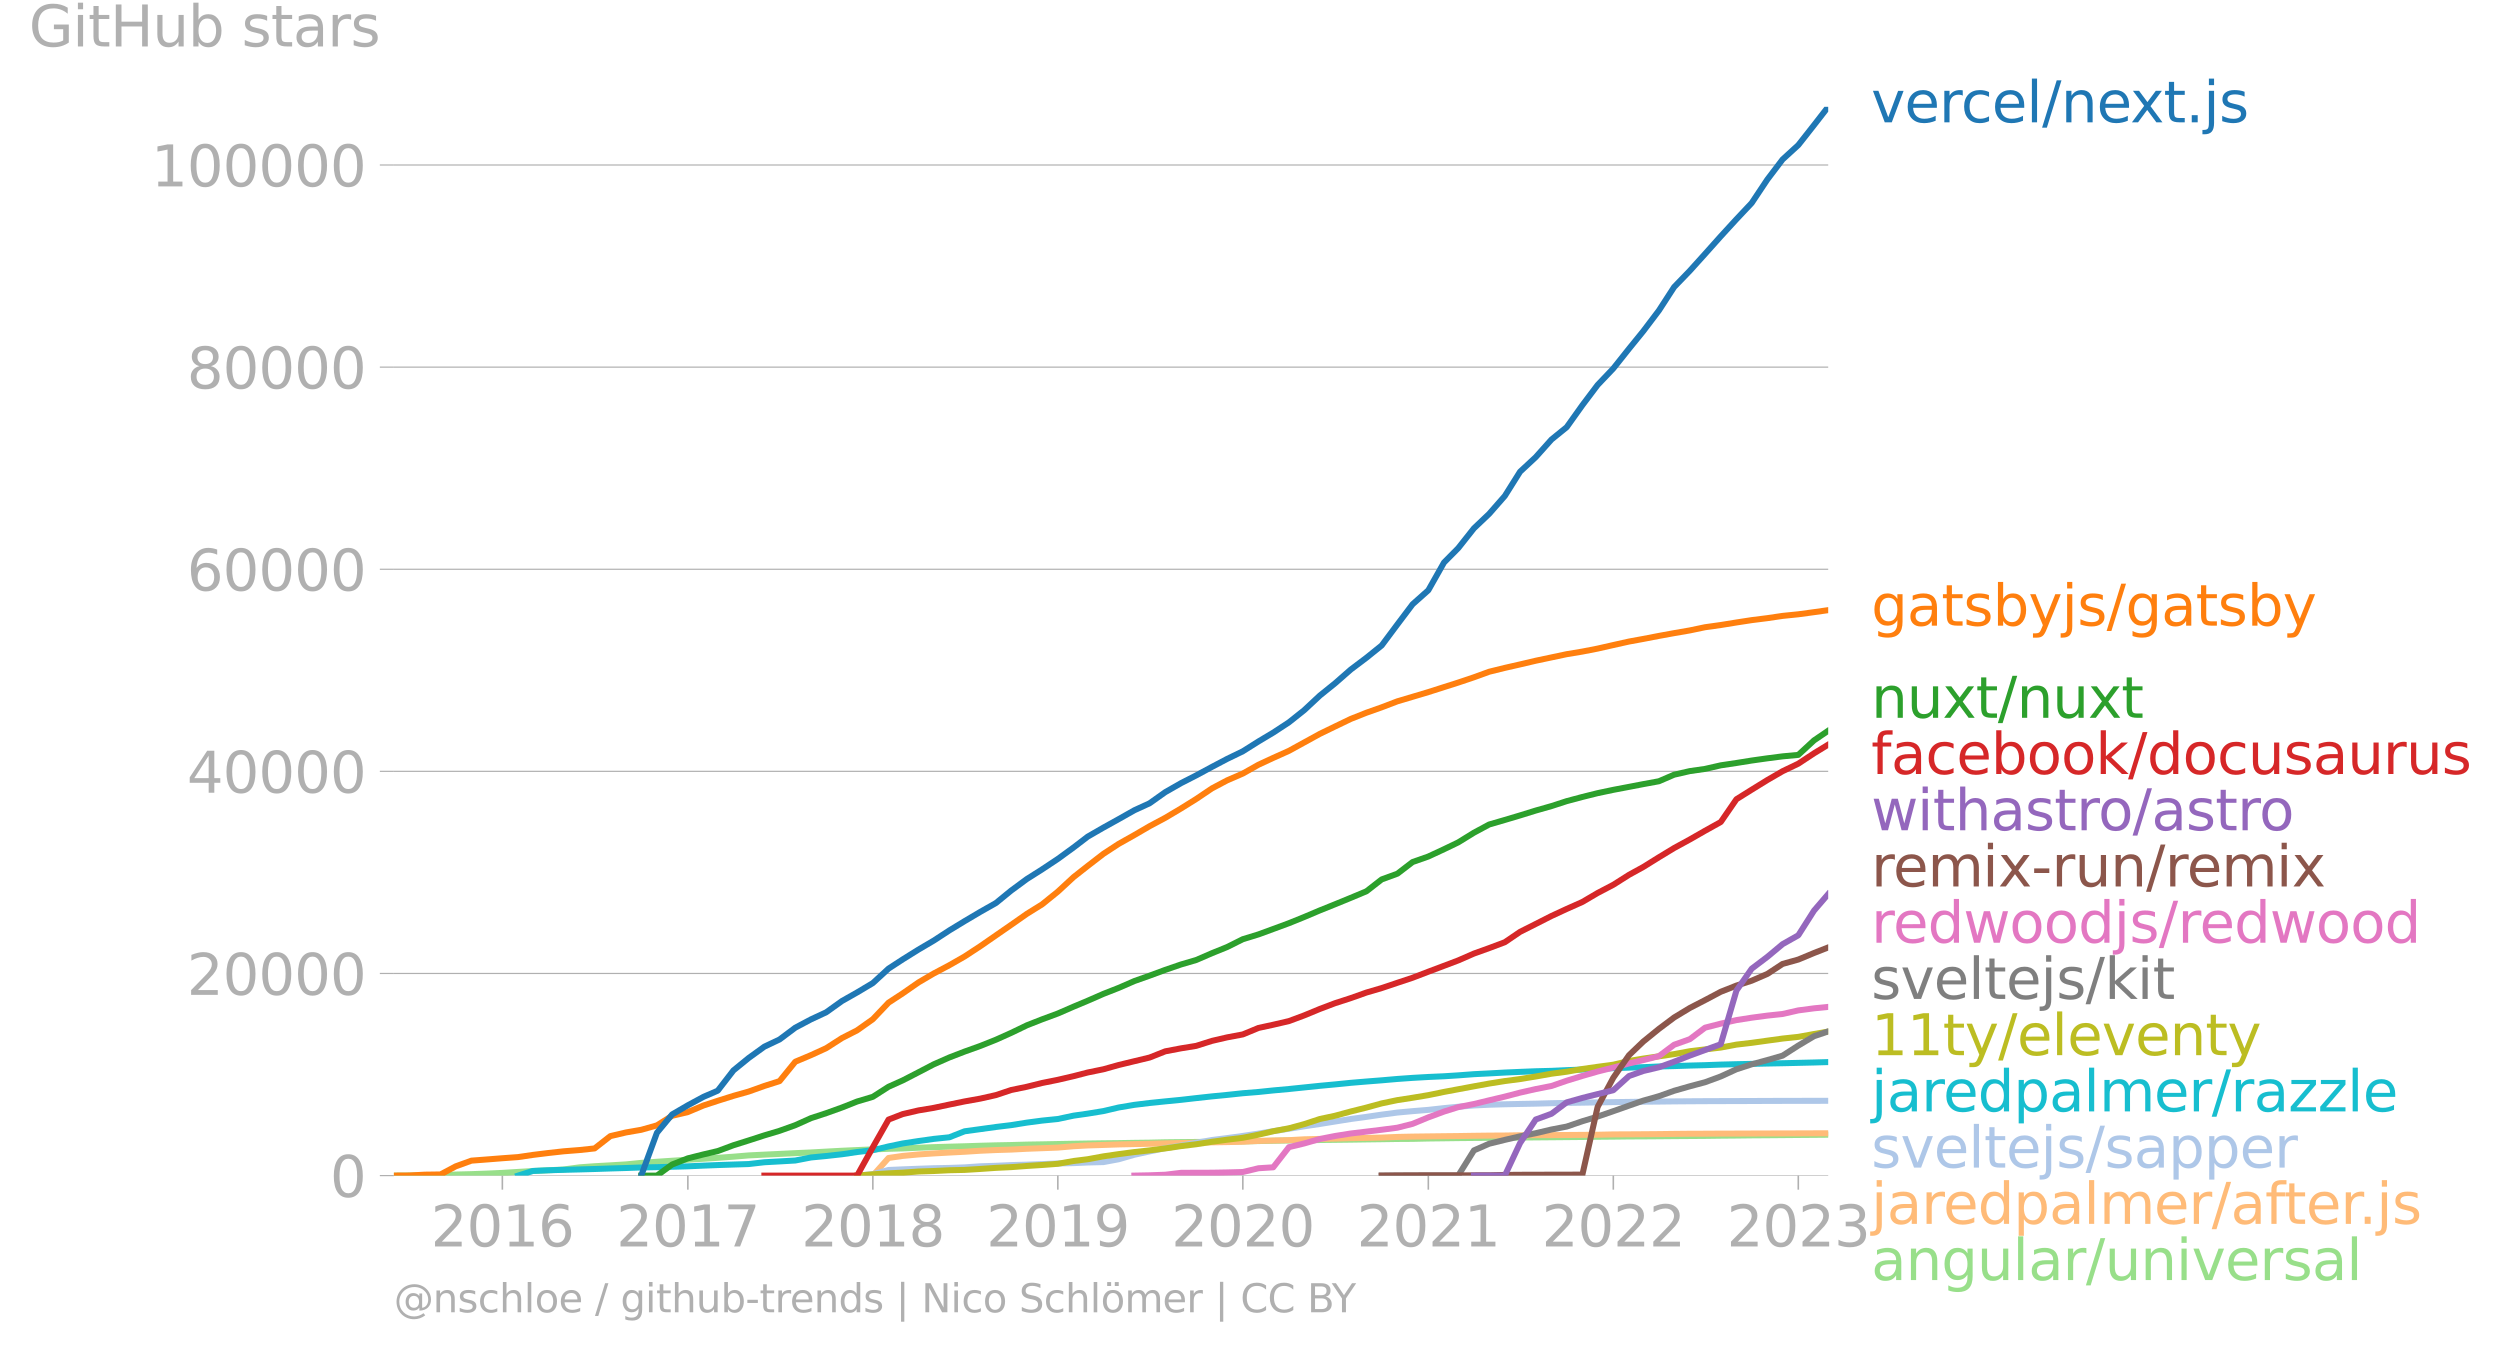 <svg xmlns="http://www.w3.org/2000/svg" xmlns:xlink="http://www.w3.org/1999/xlink" width="829.947" height="448.309" viewBox="0 0 622.46 336.232"><defs><style>*{stroke-linejoin:round;stroke-linecap:butt}</style></defs><g id="figure_1"><path id="patch_1" d="M0 336.232h622.46V0H0v336.232z" style="fill:none"/><g id="axes_1"><path id="patch_2" d="M98.073 292.705h357.12V26.593H98.073v266.112z" style="fill:none"/><g id="matplotlib.axis_1"><g id="xtick_1"><g id="line2d_1"><defs><path id="m5e5c55691a" d="M0 0v3.5" style="stroke:#b0b0b0;stroke-width:.4"/></defs><use xlink:href="#m5e5c55691a" x="125.078" y="292.705" style="fill:#b0b0b0;stroke:#b0b0b0;stroke-width:.4"/></g><g id="text_1" style="fill:#b0b0b0" transform="matrix(.14 0 0 -.14 107.263 310.342)"><defs><path id="DejaVuSans-32" d="M1228 531h2203V0H469v531q359 372 979 998 621 627 780 809 303 340 423 576 121 236 121 464 0 372-261 606-261 235-680 235-297 0-627-103-329-103-704-313v638q381 153 712 231 332 78 607 78 725 0 1156-363 431-362 431-968 0-288-108-546-107-257-392-607-78-91-497-524-418-433-1181-1211z" transform="scale(.016)"/><path id="DejaVuSans-30" d="M2034 4250q-487 0-733-480-245-479-245-1442 0-959 245-1439 246-480 733-480 491 0 736 480 246 480 246 1439 0 963-246 1442-245 480-736 480zm0 500q785 0 1199-621 414-620 414-1801 0-1178-414-1799Q2819-91 2034-91q-784 0-1198 620-414 621-414 1799 0 1181 414 1801 414 621 1198 621z" transform="scale(.016)"/><path id="DejaVuSans-31" d="M794 531h1031v3560L703 3866v575l1116 225h631V531h1031V0H794v531z" transform="scale(.016)"/><path id="DejaVuSans-36" d="M2113 2584q-425 0-674-291-248-290-248-796 0-503 248-796 249-292 674-292t673 292q248 293 248 796 0 506-248 796-248 291-673 291zm1253 1979v-575q-238 112-480 171-242 60-480 60-625 0-955-422-329-422-376-1275 184 272 462 417 279 145 613 145 703 0 1111-427 408-426 408-1160 0-719-425-1154Q2819-91 2113-91q-810 0-1238 620-428 621-428 1799 0 1106 525 1764t1409 658q238 0 480-47t505-140z" transform="scale(.016)"/></defs><use xlink:href="#DejaVuSans-32"/><use xlink:href="#DejaVuSans-30" x="63.623"/><use xlink:href="#DejaVuSans-31" x="127.246"/><use xlink:href="#DejaVuSans-36" x="190.869"/></g></g><g id="xtick_2"><use xlink:href="#m5e5c55691a" id="line2d_2" x="171.264" y="292.705" style="fill:#b0b0b0;stroke:#b0b0b0;stroke-width:.4"/><g id="text_2" style="fill:#b0b0b0" transform="matrix(.14 0 0 -.14 153.449 310.342)"><defs><path id="DejaVuSans-37" d="M525 4666h3000v-269L1831 0h-659l1594 4134H525v532z" transform="scale(.016)"/></defs><use xlink:href="#DejaVuSans-32"/><use xlink:href="#DejaVuSans-30" x="63.623"/><use xlink:href="#DejaVuSans-31" x="127.246"/><use xlink:href="#DejaVuSans-37" x="190.869"/></g></g><g id="xtick_3"><use xlink:href="#m5e5c55691a" id="line2d_3" x="217.323" y="292.705" style="fill:#b0b0b0;stroke:#b0b0b0;stroke-width:.4"/><g id="text_3" style="fill:#b0b0b0" transform="matrix(.14 0 0 -.14 199.508 310.342)"><defs><path id="DejaVuSans-38" d="M2034 2216q-450 0-708-241-257-241-257-662 0-422 257-663 258-241 708-241t709 242q260 243 260 662 0 421-258 662-257 241-711 241zm-631 268q-406 100-633 378-226 279-226 679 0 559 398 884 399 325 1092 325 697 0 1094-325t397-884q0-400-227-679-226-278-629-378 456-106 710-416 255-309 255-755 0-679-414-1042Q2806-91 2034-91q-771 0-1186 362-414 363-414 1042 0 446 256 755 257 310 713 416zm-231 997q0-362 226-565 227-203 636-203 407 0 636 203 230 203 230 565 0 363-230 566-229 203-636 203-409 0-636-203-226-203-226-566z" transform="scale(.016)"/></defs><use xlink:href="#DejaVuSans-32"/><use xlink:href="#DejaVuSans-30" x="63.623"/><use xlink:href="#DejaVuSans-31" x="127.246"/><use xlink:href="#DejaVuSans-38" x="190.869"/></g></g><g id="xtick_4"><use xlink:href="#m5e5c55691a" id="line2d_4" x="263.383" y="292.705" style="fill:#b0b0b0;stroke:#b0b0b0;stroke-width:.4"/><g id="text_4" style="fill:#b0b0b0" transform="matrix(.14 0 0 -.14 245.568 310.342)"><defs><path id="DejaVuSans-39" d="M703 97v575q238-113 481-172 244-59 479-59 625 0 954 420 330 420 377 1277-181-269-460-413-278-144-615-144-700 0-1108 423-408 424-408 1159 0 718 425 1152 425 435 1131 435 810 0 1236-621 427-620 427-1801 0-1103-524-1761Q2575-91 1691-91q-238 0-482 47Q966 3 703 97zm1256 1978q425 0 673 290 249 291 249 798 0 503-249 795-248 292-673 292t-673-292q-248-292-248-795 0-507 248-798 248-290 673-290z" transform="scale(.016)"/></defs><use xlink:href="#DejaVuSans-32"/><use xlink:href="#DejaVuSans-30" x="63.623"/><use xlink:href="#DejaVuSans-31" x="127.246"/><use xlink:href="#DejaVuSans-39" x="190.869"/></g></g><g id="xtick_5"><use xlink:href="#m5e5c55691a" id="line2d_5" x="309.443" y="292.705" style="fill:#b0b0b0;stroke:#b0b0b0;stroke-width:.4"/><g id="text_5" style="fill:#b0b0b0" transform="matrix(.14 0 0 -.14 291.628 310.342)"><use xlink:href="#DejaVuSans-32"/><use xlink:href="#DejaVuSans-30" x="63.623"/><use xlink:href="#DejaVuSans-32" x="127.246"/><use xlink:href="#DejaVuSans-30" x="190.869"/></g></g><g id="xtick_6"><use xlink:href="#m5e5c55691a" id="line2d_6" x="355.629" y="292.705" style="fill:#b0b0b0;stroke:#b0b0b0;stroke-width:.4"/><g id="text_6" style="fill:#b0b0b0" transform="matrix(.14 0 0 -.14 337.814 310.342)"><use xlink:href="#DejaVuSans-32"/><use xlink:href="#DejaVuSans-30" x="63.623"/><use xlink:href="#DejaVuSans-32" x="127.246"/><use xlink:href="#DejaVuSans-31" x="190.869"/></g></g><g id="xtick_7"><use xlink:href="#m5e5c55691a" id="line2d_7" x="401.688" y="292.705" style="fill:#b0b0b0;stroke:#b0b0b0;stroke-width:.4"/><g id="text_7" style="fill:#b0b0b0" transform="matrix(.14 0 0 -.14 383.873 310.342)"><use xlink:href="#DejaVuSans-32"/><use xlink:href="#DejaVuSans-30" x="63.623"/><use xlink:href="#DejaVuSans-32" x="127.246"/><use xlink:href="#DejaVuSans-32" x="190.869"/></g></g><g id="xtick_8"><use xlink:href="#m5e5c55691a" id="line2d_8" x="447.748" y="292.705" style="fill:#b0b0b0;stroke:#b0b0b0;stroke-width:.4"/><g id="text_8" style="fill:#b0b0b0" transform="matrix(.14 0 0 -.14 429.933 310.342)"><defs><path id="DejaVuSans-33" d="M2597 2516q453-97 707-404 255-306 255-756 0-690-475-1069Q2609-91 1734-91q-293 0-604 58T488 141v609q262-153 574-231 313-78 654-78 593 0 904 234t311 681q0 413-289 645-289 233-804 233h-544v519h569q465 0 712 186t247 536q0 359-255 551-254 193-729 193-260 0-557-57-297-56-653-174v562q360 100 674 150t592 50q719 0 1137-327 419-326 419-882 0-388-222-655t-631-370z" transform="scale(.016)"/></defs><use xlink:href="#DejaVuSans-32"/><use xlink:href="#DejaVuSans-30" x="63.623"/><use xlink:href="#DejaVuSans-32" x="127.246"/><use xlink:href="#DejaVuSans-33" x="190.869"/></g></g></g><g id="matplotlib.axis_2"><g id="ytick_1"><path id="line2d_9" d="M98.073 292.705h357.12" clip-path="url(#pee3fa14092)" style="fill:none;stroke:#b0b0b0;stroke-width:.3;stroke-linecap:square"/><g id="line2d_10"><defs><path id="m30103e0074" d="M0 0h-3.5" style="stroke:#b0b0b0;stroke-width:.3"/></defs><use xlink:href="#m30103e0074" x="98.073" y="292.705" style="fill:#b0b0b0;stroke:#b0b0b0;stroke-width:.3"/></g><use xlink:href="#DejaVuSans-30" id="text_9" style="fill:#b0b0b0" transform="matrix(.14 0 0 -.14 82.166 298.024)"/></g><g id="ytick_2"><path id="line2d_11" d="M98.073 242.38h357.12" clip-path="url(#pee3fa14092)" style="fill:none;stroke:#b0b0b0;stroke-width:.3;stroke-linecap:square"/><use xlink:href="#m30103e0074" id="line2d_12" x="98.073" y="242.381" style="fill:#b0b0b0;stroke:#b0b0b0;stroke-width:.3"/><g id="text_10" style="fill:#b0b0b0" transform="matrix(.14 0 0 -.14 46.536 247.7)"><use xlink:href="#DejaVuSans-32"/><use xlink:href="#DejaVuSans-30" x="63.623"/><use xlink:href="#DejaVuSans-30" x="127.246"/><use xlink:href="#DejaVuSans-30" x="190.869"/><use xlink:href="#DejaVuSans-30" x="254.492"/></g></g><g id="ytick_3"><path id="line2d_13" d="M98.073 192.057h357.12" clip-path="url(#pee3fa14092)" style="fill:none;stroke:#b0b0b0;stroke-width:.3;stroke-linecap:square"/><use xlink:href="#m30103e0074" id="line2d_14" x="98.073" y="192.057" style="fill:#b0b0b0;stroke:#b0b0b0;stroke-width:.3"/><g id="text_11" style="fill:#b0b0b0" transform="matrix(.14 0 0 -.14 46.536 197.376)"><defs><path id="DejaVuSans-34" d="M2419 4116 825 1625h1594v2491zm-166 550h794V1625h666v-525h-666V0h-628v1100H313v609l1940 2957z" transform="scale(.016)"/></defs><use xlink:href="#DejaVuSans-34"/><use xlink:href="#DejaVuSans-30" x="63.623"/><use xlink:href="#DejaVuSans-30" x="127.246"/><use xlink:href="#DejaVuSans-30" x="190.869"/><use xlink:href="#DejaVuSans-30" x="254.492"/></g></g><g id="ytick_4"><path id="line2d_15" d="M98.073 141.733h357.12" clip-path="url(#pee3fa14092)" style="fill:none;stroke:#b0b0b0;stroke-width:.3;stroke-linecap:square"/><use xlink:href="#m30103e0074" id="line2d_16" x="98.073" y="141.733" style="fill:#b0b0b0;stroke:#b0b0b0;stroke-width:.3"/><g id="text_12" style="fill:#b0b0b0" transform="matrix(.14 0 0 -.14 46.536 147.052)"><use xlink:href="#DejaVuSans-36"/><use xlink:href="#DejaVuSans-30" x="63.623"/><use xlink:href="#DejaVuSans-30" x="127.246"/><use xlink:href="#DejaVuSans-30" x="190.869"/><use xlink:href="#DejaVuSans-30" x="254.492"/></g></g><g id="ytick_5"><path id="line2d_17" d="M98.073 91.41h357.12" clip-path="url(#pee3fa14092)" style="fill:none;stroke:#b0b0b0;stroke-width:.3;stroke-linecap:square"/><use xlink:href="#m30103e0074" id="line2d_18" x="98.073" y="91.41" style="fill:#b0b0b0;stroke:#b0b0b0;stroke-width:.3"/><g id="text_13" style="fill:#b0b0b0" transform="matrix(.14 0 0 -.14 46.536 96.729)"><use xlink:href="#DejaVuSans-38"/><use xlink:href="#DejaVuSans-30" x="63.623"/><use xlink:href="#DejaVuSans-30" x="127.246"/><use xlink:href="#DejaVuSans-30" x="190.869"/><use xlink:href="#DejaVuSans-30" x="254.492"/></g></g><g id="ytick_6"><path id="line2d_19" d="M98.073 41.086h357.12" clip-path="url(#pee3fa14092)" style="fill:none;stroke:#b0b0b0;stroke-width:.3;stroke-linecap:square"/><use xlink:href="#m30103e0074" id="line2d_20" x="98.073" y="41.086" style="fill:#b0b0b0;stroke:#b0b0b0;stroke-width:.3"/><g id="text_14" style="fill:#b0b0b0" transform="matrix(.14 0 0 -.14 37.628 46.405)"><use xlink:href="#DejaVuSans-31"/><use xlink:href="#DejaVuSans-30" x="63.623"/><use xlink:href="#DejaVuSans-30" x="127.246"/><use xlink:href="#DejaVuSans-30" x="190.869"/><use xlink:href="#DejaVuSans-30" x="254.492"/><use xlink:href="#DejaVuSans-30" x="318.115"/></g></g><g id="text_15" style="fill:#b0b0b0" transform="matrix(.14 0 0 -.14 7.2 11.563)"><defs><path id="DejaVuSans-47" d="M3809 666v1253H2778v519h1656V434q-365-259-806-392-440-133-940-133-1094 0-1712 639-617 640-617 1780 0 1144 617 1783 618 639 1712 639 456 0 867-113 411-112 758-331v-672q-350 297-744 447t-828 150q-857 0-1287-478-429-478-429-1425 0-944 429-1422 430-478 1287-478 334 0 596 58 263 58 472 180z" transform="scale(.016)"/><path id="DejaVuSans-69" d="M603 3500h575V0H603v3500zm0 1363h575v-729H603v729z" transform="scale(.016)"/><path id="DejaVuSans-74" d="M1172 4494v-994h1184v-447H1172V1153q0-428 117-550t477-122h590V0h-590q-666 0-919 248-253 249-253 905v1900H172v447h422v994h578z" transform="scale(.016)"/><path id="DejaVuSans-48" d="M628 4666h631V2753h2294v1913h631V0h-631v2222H1259V0H628v4666z" transform="scale(.016)"/><path id="DejaVuSans-75" d="M544 1381v2119h575V1403q0-497 193-746 194-248 582-248 465 0 735 297 271 297 271 810v1984h575V0h-575v538q-209-319-486-474-276-155-642-155-603 0-916 375-312 375-312 1097zm1447 2203z" transform="scale(.016)"/><path id="DejaVuSans-62" d="M3116 1747q0 634-261 995t-717 361q-457 0-718-361t-261-995q0-634 261-995t718-361q456 0 717 361t261 995zM1159 2969q182 312 458 463 277 152 661 152 638 0 1036-506 399-506 399-1331T3314 415Q2916-91 2278-91q-384 0-661 152-276 152-458 464V0H581v4863h578V2969z" transform="scale(.016)"/><path id="DejaVuSans-73" d="M2834 3397v-544q-243 125-506 187-262 63-544 63-428 0-642-131t-214-394q0-200 153-314t616-217l197-44q612-131 870-370t258-667q0-488-386-773Q2250-91 1575-91q-281 0-586 55T347 128v594q319-166 628-249 309-82 613-82 406 0 624 139 219 139 219 392 0 234-158 359-157 125-692 241l-200 47q-534 112-772 345-237 233-237 639 0 494 350 762 350 269 994 269 318 0 599-47 282-46 519-140z" transform="scale(.016)"/><path id="DejaVuSans-61" d="M2194 1759q-697 0-966-159t-269-544q0-306 202-486 202-179 548-179 479 0 768 339t289 901v128h-572zm1147 238V0h-575v531q-197-318-491-470T1556-91q-537 0-855 302-317 302-317 808 0 590 395 890 396 300 1180 300h807v57q0 397-261 614t-733 217q-300 0-585-72-284-72-546-216v532q315 122 612 182 297 61 578 61 760 0 1135-394 375-393 375-1193z" transform="scale(.016)"/><path id="DejaVuSans-72" d="M2631 2963q-97 56-211 82-114 27-251 27-488 0-749-317t-261-911V0H581v3500h578v-544q182 319 472 473 291 155 707 155 59 0 131-8 72-7 159-23l3-590z" transform="scale(.016)"/></defs><use xlink:href="#DejaVuSans-47"/><use xlink:href="#DejaVuSans-69" x="77.49"/><use xlink:href="#DejaVuSans-74" x="105.273"/><use xlink:href="#DejaVuSans-48" x="144.482"/><use xlink:href="#DejaVuSans-75" x="219.678"/><use xlink:href="#DejaVuSans-62" x="283.057"/><use xlink:href="#DejaVuSans-20" x="346.533"/><use xlink:href="#DejaVuSans-73" x="378.32"/><use xlink:href="#DejaVuSans-74" x="430.42"/><use xlink:href="#DejaVuSans-61" x="469.629"/><use xlink:href="#DejaVuSans-72" x="530.908"/><use xlink:href="#DejaVuSans-73" x="572.021"/></g></g><path id="line2d_21" d="m98.073 292.705 3.786-.026 3.912-.05 3.912-.05 3.785-.136 3.912-.1 3.786-.134 3.912-.176 3.912-.244 3.66-.222 3.911-.183 3.786-.204 3.912-.529 3.786-.279 3.912-.219 3.912-.236 3.785-.378 3.912-.279 3.786-.254 3.912-.252 3.912-.241 3.533-.232 3.912-.284 3.786-.317 3.912-.194 3.785-.179 3.912-.19 3.912-.174 3.786-.21 3.912-.213 3.786-.171 3.911-.171 3.912-.141 3.534-.1 3.912-.17 3.785-.145 3.912-.114 3.786-.105 3.912-.126 3.912-.106 3.786-.075 3.911-.108 3.786-.063 3.912-.078 3.912-.073 3.533-.058 3.912-.056 3.786-.042 3.912-.066 3.786-.05 3.912-.09 3.911-.046 3.786-.035 3.912-.046 3.786-.042 3.912-.066 3.912-.07 3.66-.08 3.911-.061 3.786-.07 3.912-.048 3.785-.043 3.912-.048 3.912-.06 3.786-.05 3.912-.061 3.786-.025 3.912-.09 3.911-.051 3.534-.05 3.912-.038 3.785-.028 3.912-.043 3.786-.027 3.912-.04 3.912-.033 3.786-.035 3.912-.036 3.785-.048 3.912-.035 3.912-.05 3.533-.015 3.912-.03 3.786-.036 3.912-.027 3.786-.028 3.912-.053 3.912-.035 3.785-.048 3.912-.027 3.786-.033 3.912-.035 3.912-.03 3.533-.03" clip-path="url(#pee3fa14092)" style="fill:none;stroke:#98df8a;stroke-width:1.5;stroke-linecap:square"/><path id="line2d_22" d="m213.412 292.705 3.911-.008 3.912-4.383 3.534-.51 3.912-.366 3.785-.254 3.912-.219 3.786-.196 3.912-.252 3.912-.176 3.786-.116 3.911-.2 3.786-.144 3.912-.149 3.912-.34 3.533-.196 3.912-.123 3.786-.128 3.912-.086 3.786-.075 3.912-.103 3.911-.089 3.786-.065 3.912-.103 3.786-.063 3.912-.088 3.912-.206 3.66-.086 3.911-.098 3.786-.211 3.912-.099 3.785-.08 3.912-.113 3.912-.056 3.786-.085 3.912-.161 3.786-.083 3.912-.05 3.911-.048 3.534-.038 3.912-.063 3.785-.048 3.912-.023 3.786-.062 3.912-.026 3.912-.015 3.786-.027 3.912-.028 3.785-.033 3.912-.085 3.912-.02 3.533-.023 3.912-.033 3.786-.048 3.912-.04 3.786-.01 3.912-.025 3.912-.008 3.785-.017 3.912-.015 3.786-.005 3.912-.016 3.912-.015 3.533-.005" clip-path="url(#pee3fa14092)" style="fill:none;stroke:#ffbb78;stroke-width:1.5;stroke-linecap:square"/><path id="line2d_23" d="m213.412 292.705 3.911-.36 3.912-1.044 3.534-.151 3.912-.149 3.785-.13 3.912-.079 3.786-.133 3.912-.272 3.912-.126 3.786-.173 3.911-.11 3.786-.134 3.912-.164 3.912-.08 3.533-.159 3.912-.098 3.786-.705 3.912-1.122 3.786-.833 3.912-.815 3.911-.639 3.786-.682 3.912-.7 3.786-.48 3.912-.54 3.912-.58 3.66-.609 3.911-.598 3.786-.604 3.912-.587 3.785-.608 3.912-.63 3.912-.53 3.786-.554 3.912-.518 3.786-.348 3.912-.32 3.911-.437 3.534-.34 3.912-.322 3.785-.18 3.912-.114 3.786-.08 3.912-.074 3.912-.11 3.786-.078 3.912-.058 3.785-.068 3.912-.066 3.912-.052 3.533-.053 3.912-.035 3.786-.046 3.912-.032 3.786-.023 3.912-.015 3.912-.013 3.785-.012 3.912-.02 3.786-.01 3.912-.01 3.912-.003 3.533-.008" clip-path="url(#pee3fa14092)" style="fill:none;stroke:#aec7e8;stroke-width:1.5;stroke-linecap:square"/><g id="text_16" style="fill:#1f77b4" transform="matrix(.14 0 0 -.14 465.907 30.456)"><defs><path id="DejaVuSans-76" d="M191 3500h609L1894 563l1094 2937h609L2284 0h-781L191 3500z" transform="scale(.016)"/><path id="DejaVuSans-65" d="M3597 1894v-281H953q38-594 358-905t892-311q331 0 642 81t618 244V178Q3153 47 2828-22t-659-69q-838 0-1327 487-489 488-489 1320 0 859 464 1363 464 505 1252 505 706 0 1117-455 411-454 411-1235zm-575 169q-6 471-264 752-258 282-683 282-481 0-770-272t-333-766l2050 4z" transform="scale(.016)"/><path id="DejaVuSans-63" d="M3122 3366v-538q-244 135-489 202t-495 67q-560 0-870-355-309-354-309-995t309-996q310-354 870-354 250 0 495 67t489 202V134Q2881 22 2623-34q-257-57-548-57-791 0-1257 497-465 497-465 1341 0 856 470 1346 471 491 1290 491 265 0 518-55 253-54 491-163z" transform="scale(.016)"/><path id="DejaVuSans-6c" d="M603 4863h575V0H603v4863z" transform="scale(.016)"/><path id="DejaVuSans-2f" d="M1625 4666h531L531-594H0l1625 5260z" transform="scale(.016)"/><path id="DejaVuSans-6e" d="M3513 2113V0h-575v2094q0 497-194 743-194 247-581 247-466 0-735-297-269-296-269-809V0H581v3500h578v-544q207 316 486 472 280 156 646 156 603 0 912-373 310-373 310-1098z" transform="scale(.016)"/><path id="DejaVuSans-78" d="M3513 3500 2247 1797 3578 0h-678L1881 1375 863 0H184l1360 1831L300 3500h678l928-1247 928 1247h679z" transform="scale(.016)"/><path id="DejaVuSans-2e" d="M684 794h660V0H684v794z" transform="scale(.016)"/><path id="DejaVuSans-6a" d="M603 3500h575V-63q0-668-255-968-254-300-820-300h-219v487H38q328 0 446 152Q603-541 603-63v3563zm0 1363h575v-729H603v729z" transform="scale(.016)"/></defs><use xlink:href="#DejaVuSans-76"/><use xlink:href="#DejaVuSans-65" x="59.18"/><use xlink:href="#DejaVuSans-72" x="120.703"/><use xlink:href="#DejaVuSans-63" x="159.566"/><use xlink:href="#DejaVuSans-65" x="214.547"/><use xlink:href="#DejaVuSans-6c" x="276.07"/><use xlink:href="#DejaVuSans-2f" x="303.854"/><use xlink:href="#DejaVuSans-6e" x="337.545"/><use xlink:href="#DejaVuSans-65" x="400.924"/><use xlink:href="#DejaVuSans-78" x="460.697"/><use xlink:href="#DejaVuSans-74" x="519.877"/><use xlink:href="#DejaVuSans-2e" x="559.086"/><use xlink:href="#DejaVuSans-6a" x="590.873"/><use xlink:href="#DejaVuSans-73" x="618.656"/></g><g id="text_17" style="fill:#ff7f0e" transform="matrix(.14 0 0 -.14 465.907 155.78)"><defs><path id="DejaVuSans-67" d="M2906 1791q0 625-258 968-257 344-723 344-462 0-720-344-258-343-258-968 0-622 258-966t720-344q466 0 723 344 258 344 258 966zm575-1357q0-893-397-1329-396-436-1215-436-303 0-572 45t-522 139v559q253-137 500-202 247-66 503-66 566 0 847 295t281 892v285q-178-310-456-463T1784 0Q1141 0 747 490 353 981 353 1791q0 812 394 1302 394 491 1037 491 388 0 666-153t456-462v531h575V434z" transform="scale(.016)"/><path id="DejaVuSans-79" d="M2059-325q-243-625-475-815-231-191-618-191H506v481h338q237 0 368 113 132 112 291 531l103 262L191 3500h609L1894 763l1094 2737h609L2059-325z" transform="scale(.016)"/></defs><use xlink:href="#DejaVuSans-67"/><use xlink:href="#DejaVuSans-61" x="63.477"/><use xlink:href="#DejaVuSans-74" x="124.756"/><use xlink:href="#DejaVuSans-73" x="163.965"/><use xlink:href="#DejaVuSans-62" x="216.064"/><use xlink:href="#DejaVuSans-79" x="279.541"/><use xlink:href="#DejaVuSans-6a" x="338.721"/><use xlink:href="#DejaVuSans-73" x="366.504"/><use xlink:href="#DejaVuSans-2f" x="418.604"/><use xlink:href="#DejaVuSans-67" x="452.295"/><use xlink:href="#DejaVuSans-61" x="515.771"/><use xlink:href="#DejaVuSans-74" x="577.051"/><use xlink:href="#DejaVuSans-73" x="616.26"/><use xlink:href="#DejaVuSans-62" x="668.359"/><use xlink:href="#DejaVuSans-79" x="731.836"/></g><g id="text_18" style="fill:#2ca02c" transform="matrix(.14 0 0 -.14 465.907 178.72)"><use xlink:href="#DejaVuSans-6e"/><use xlink:href="#DejaVuSans-75" x="63.379"/><use xlink:href="#DejaVuSans-78" x="126.758"/><use xlink:href="#DejaVuSans-74" x="185.938"/><use xlink:href="#DejaVuSans-2f" x="225.146"/><use xlink:href="#DejaVuSans-6e" x="258.838"/><use xlink:href="#DejaVuSans-75" x="322.217"/><use xlink:href="#DejaVuSans-78" x="385.596"/><use xlink:href="#DejaVuSans-74" x="444.775"/></g><g id="text_19" style="fill:#d62728" transform="matrix(.14 0 0 -.14 465.907 192.72)"><defs><path id="DejaVuSans-66" d="M2375 4863v-479h-550q-309 0-430-125-120-125-120-450v-309h947v-447h-947V0H697v3053H147v447h550v244q0 584 272 851 272 268 862 268h544z" transform="scale(.016)"/><path id="DejaVuSans-6f" d="M1959 3097q-462 0-731-361t-269-989q0-628 267-989 268-361 733-361 460 0 728 362 269 363 269 988 0 622-269 986-268 364-728 364zm0 487q750 0 1178-488 429-487 429-1349 0-859-429-1349Q2709-91 1959-91q-753 0-1180 489-426 490-426 1349 0 862 426 1349 427 488 1180 488z" transform="scale(.016)"/><path id="DejaVuSans-6b" d="M581 4863h578V1991l1716 1509h734L1753 1863 3688 0h-750L1159 1709V0H581v4863z" transform="scale(.016)"/><path id="DejaVuSans-64" d="M2906 2969v1894h575V0h-575v525q-181-312-458-464-276-152-664-152-634 0-1033 506-398 507-398 1332t398 1331q399 506 1033 506 388 0 664-152 277-151 458-463zM947 1747q0-634 261-995t717-361q456 0 718 361 263 361 263 995t-263 995q-262 361-718 361t-717-361q-261-361-261-995z" transform="scale(.016)"/></defs><use xlink:href="#DejaVuSans-66"/><use xlink:href="#DejaVuSans-61" x="35.205"/><use xlink:href="#DejaVuSans-63" x="96.484"/><use xlink:href="#DejaVuSans-65" x="151.465"/><use xlink:href="#DejaVuSans-62" x="212.988"/><use xlink:href="#DejaVuSans-6f" x="276.465"/><use xlink:href="#DejaVuSans-6f" x="337.646"/><use xlink:href="#DejaVuSans-6b" x="398.828"/><use xlink:href="#DejaVuSans-2f" x="456.738"/><use xlink:href="#DejaVuSans-64" x="490.43"/><use xlink:href="#DejaVuSans-6f" x="553.906"/><use xlink:href="#DejaVuSans-63" x="615.088"/><use xlink:href="#DejaVuSans-75" x="670.068"/><use xlink:href="#DejaVuSans-73" x="733.447"/><use xlink:href="#DejaVuSans-61" x="785.547"/><use xlink:href="#DejaVuSans-75" x="846.826"/><use xlink:href="#DejaVuSans-72" x="910.205"/><use xlink:href="#DejaVuSans-75" x="951.318"/><use xlink:href="#DejaVuSans-73" x="1014.697"/></g><g id="text_20" style="fill:#9467bd" transform="matrix(.14 0 0 -.14 465.907 206.72)"><defs><path id="DejaVuSans-77" d="M269 3500h575l719-2731 715 2731h678l719-2731 716 2731h575L4050 0h-678l-753 2869L1863 0h-679L269 3500z" transform="scale(.016)"/><path id="DejaVuSans-68" d="M3513 2113V0h-575v2094q0 497-194 743-194 247-581 247-466 0-735-297-269-296-269-809V0H581v4863h578V2956q207 316 486 472 280 156 646 156 603 0 912-373 310-373 310-1098z" transform="scale(.016)"/></defs><use xlink:href="#DejaVuSans-77"/><use xlink:href="#DejaVuSans-69" x="81.787"/><use xlink:href="#DejaVuSans-74" x="109.57"/><use xlink:href="#DejaVuSans-68" x="148.779"/><use xlink:href="#DejaVuSans-61" x="212.158"/><use xlink:href="#DejaVuSans-73" x="273.438"/><use xlink:href="#DejaVuSans-74" x="325.537"/><use xlink:href="#DejaVuSans-72" x="364.746"/><use xlink:href="#DejaVuSans-6f" x="403.609"/><use xlink:href="#DejaVuSans-2f" x="464.791"/><use xlink:href="#DejaVuSans-61" x="498.482"/><use xlink:href="#DejaVuSans-73" x="559.762"/><use xlink:href="#DejaVuSans-74" x="611.861"/><use xlink:href="#DejaVuSans-72" x="651.07"/><use xlink:href="#DejaVuSans-6f" x="689.934"/></g><g id="text_21" style="fill:#8c564b" transform="matrix(.14 0 0 -.14 465.907 220.72)"><defs><path id="DejaVuSans-6d" d="M3328 2828q216 388 516 572t706 184q547 0 844-383 297-382 297-1088V0h-578v2094q0 503-179 746-178 244-543 244-447 0-707-297-259-296-259-809V0h-578v2094q0 506-178 748t-550 242q-441 0-701-298-259-298-259-808V0H581v3500h578v-544q197 322 472 475t653 153q382 0 649-194 267-193 395-562z" transform="scale(.016)"/><path id="DejaVuSans-2d" d="M313 2009h1684v-512H313v512z" transform="scale(.016)"/></defs><use xlink:href="#DejaVuSans-72"/><use xlink:href="#DejaVuSans-65" x="38.863"/><use xlink:href="#DejaVuSans-6d" x="100.387"/><use xlink:href="#DejaVuSans-69" x="197.799"/><use xlink:href="#DejaVuSans-78" x="225.582"/><use xlink:href="#DejaVuSans-2d" x="284.762"/><use xlink:href="#DejaVuSans-72" x="320.846"/><use xlink:href="#DejaVuSans-75" x="361.959"/><use xlink:href="#DejaVuSans-6e" x="425.338"/><use xlink:href="#DejaVuSans-2f" x="488.717"/><use xlink:href="#DejaVuSans-72" x="522.408"/><use xlink:href="#DejaVuSans-65" x="561.271"/><use xlink:href="#DejaVuSans-6d" x="622.795"/><use xlink:href="#DejaVuSans-69" x="720.207"/><use xlink:href="#DejaVuSans-78" x="747.99"/></g><g id="text_22" style="fill:#e377c2" transform="matrix(.14 0 0 -.14 465.907 234.72)"><use xlink:href="#DejaVuSans-72"/><use xlink:href="#DejaVuSans-65" x="38.863"/><use xlink:href="#DejaVuSans-64" x="100.387"/><use xlink:href="#DejaVuSans-77" x="163.863"/><use xlink:href="#DejaVuSans-6f" x="245.65"/><use xlink:href="#DejaVuSans-6f" x="306.832"/><use xlink:href="#DejaVuSans-64" x="368.014"/><use xlink:href="#DejaVuSans-6a" x="431.49"/><use xlink:href="#DejaVuSans-73" x="459.273"/><use xlink:href="#DejaVuSans-2f" x="511.373"/><use xlink:href="#DejaVuSans-72" x="545.064"/><use xlink:href="#DejaVuSans-65" x="583.928"/><use xlink:href="#DejaVuSans-64" x="645.451"/><use xlink:href="#DejaVuSans-77" x="708.928"/><use xlink:href="#DejaVuSans-6f" x="790.715"/><use xlink:href="#DejaVuSans-6f" x="851.896"/><use xlink:href="#DejaVuSans-64" x="913.078"/></g><g id="text_23" style="fill:#7f7f7f" transform="matrix(.14 0 0 -.14 465.907 248.72)"><use xlink:href="#DejaVuSans-73"/><use xlink:href="#DejaVuSans-76" x="52.1"/><use xlink:href="#DejaVuSans-65" x="111.279"/><use xlink:href="#DejaVuSans-6c" x="172.803"/><use xlink:href="#DejaVuSans-74" x="200.586"/><use xlink:href="#DejaVuSans-65" x="239.795"/><use xlink:href="#DejaVuSans-6a" x="301.318"/><use xlink:href="#DejaVuSans-73" x="329.102"/><use xlink:href="#DejaVuSans-2f" x="381.201"/><use xlink:href="#DejaVuSans-6b" x="414.893"/><use xlink:href="#DejaVuSans-69" x="472.803"/><use xlink:href="#DejaVuSans-74" x="500.586"/></g><g id="text_24" style="fill:#bcbd22" transform="matrix(.14 0 0 -.14 465.907 262.72)"><use xlink:href="#DejaVuSans-31"/><use xlink:href="#DejaVuSans-31" x="63.623"/><use xlink:href="#DejaVuSans-74" x="127.246"/><use xlink:href="#DejaVuSans-79" x="166.455"/><use xlink:href="#DejaVuSans-2f" x="225.635"/><use xlink:href="#DejaVuSans-65" x="259.326"/><use xlink:href="#DejaVuSans-6c" x="320.85"/><use xlink:href="#DejaVuSans-65" x="348.633"/><use xlink:href="#DejaVuSans-76" x="410.156"/><use xlink:href="#DejaVuSans-65" x="469.336"/><use xlink:href="#DejaVuSans-6e" x="530.859"/><use xlink:href="#DejaVuSans-74" x="594.238"/><use xlink:href="#DejaVuSans-79" x="633.447"/></g><g id="text_25" style="fill:#17becf" transform="matrix(.14 0 0 -.14 465.907 276.72)"><defs><path id="DejaVuSans-70" d="M1159 525v-1856H581v4831h578v-531q182 312 458 463 277 152 661 152 638 0 1036-506 399-506 399-1331T3314 415Q2916-91 2278-91q-384 0-661 152-276 152-458 464zm1957 1222q0 634-261 995t-717 361q-457 0-718-361t-261-995q0-634 261-995t718-361q456 0 717 361t261 995z" transform="scale(.016)"/><path id="DejaVuSans-7a" d="M353 3500h2731v-525L922 459h2162V0H275v525l2163 2516H353v459z" transform="scale(.016)"/></defs><use xlink:href="#DejaVuSans-6a"/><use xlink:href="#DejaVuSans-61" x="27.783"/><use xlink:href="#DejaVuSans-72" x="89.063"/><use xlink:href="#DejaVuSans-65" x="127.926"/><use xlink:href="#DejaVuSans-64" x="189.449"/><use xlink:href="#DejaVuSans-70" x="252.926"/><use xlink:href="#DejaVuSans-61" x="316.402"/><use xlink:href="#DejaVuSans-6c" x="377.682"/><use xlink:href="#DejaVuSans-6d" x="405.465"/><use xlink:href="#DejaVuSans-65" x="502.877"/><use xlink:href="#DejaVuSans-72" x="564.4"/><use xlink:href="#DejaVuSans-2f" x="605.514"/><use xlink:href="#DejaVuSans-72" x="639.205"/><use xlink:href="#DejaVuSans-61" x="680.318"/><use xlink:href="#DejaVuSans-7a" x="741.598"/><use xlink:href="#DejaVuSans-7a" x="794.088"/><use xlink:href="#DejaVuSans-6c" x="846.578"/><use xlink:href="#DejaVuSans-65" x="874.361"/></g><g id="text_26" style="fill:#aec7e8" transform="matrix(.14 0 0 -.14 465.907 290.72)"><use xlink:href="#DejaVuSans-73"/><use xlink:href="#DejaVuSans-76" x="52.1"/><use xlink:href="#DejaVuSans-65" x="111.279"/><use xlink:href="#DejaVuSans-6c" x="172.803"/><use xlink:href="#DejaVuSans-74" x="200.586"/><use xlink:href="#DejaVuSans-65" x="239.795"/><use xlink:href="#DejaVuSans-6a" x="301.318"/><use xlink:href="#DejaVuSans-73" x="329.102"/><use xlink:href="#DejaVuSans-2f" x="381.201"/><use xlink:href="#DejaVuSans-73" x="414.893"/><use xlink:href="#DejaVuSans-61" x="466.992"/><use xlink:href="#DejaVuSans-70" x="528.271"/><use xlink:href="#DejaVuSans-70" x="591.748"/><use xlink:href="#DejaVuSans-65" x="655.225"/><use xlink:href="#DejaVuSans-72" x="716.748"/></g><g id="text_27" style="fill:#ffbb78" transform="matrix(.14 0 0 -.14 465.907 304.72)"><use xlink:href="#DejaVuSans-6a"/><use xlink:href="#DejaVuSans-61" x="27.783"/><use xlink:href="#DejaVuSans-72" x="89.063"/><use xlink:href="#DejaVuSans-65" x="127.926"/><use xlink:href="#DejaVuSans-64" x="189.449"/><use xlink:href="#DejaVuSans-70" x="252.926"/><use xlink:href="#DejaVuSans-61" x="316.402"/><use xlink:href="#DejaVuSans-6c" x="377.682"/><use xlink:href="#DejaVuSans-6d" x="405.465"/><use xlink:href="#DejaVuSans-65" x="502.877"/><use xlink:href="#DejaVuSans-72" x="564.4"/><use xlink:href="#DejaVuSans-2f" x="605.514"/><use xlink:href="#DejaVuSans-61" x="639.205"/><use xlink:href="#DejaVuSans-66" x="700.484"/><use xlink:href="#DejaVuSans-74" x="733.939"/><use xlink:href="#DejaVuSans-65" x="773.148"/><use xlink:href="#DejaVuSans-72" x="834.672"/><use xlink:href="#DejaVuSans-2e" x="866.66"/><use xlink:href="#DejaVuSans-6a" x="898.447"/><use xlink:href="#DejaVuSans-73" x="926.23"/></g><g id="text_28" style="fill:#98df8a" transform="matrix(.14 0 0 -.14 465.907 318.72)"><use xlink:href="#DejaVuSans-61"/><use xlink:href="#DejaVuSans-6e" x="61.279"/><use xlink:href="#DejaVuSans-67" x="124.658"/><use xlink:href="#DejaVuSans-75" x="188.135"/><use xlink:href="#DejaVuSans-6c" x="251.514"/><use xlink:href="#DejaVuSans-61" x="279.297"/><use xlink:href="#DejaVuSans-72" x="340.576"/><use xlink:href="#DejaVuSans-2f" x="381.689"/><use xlink:href="#DejaVuSans-75" x="415.381"/><use xlink:href="#DejaVuSans-6e" x="478.76"/><use xlink:href="#DejaVuSans-69" x="542.139"/><use xlink:href="#DejaVuSans-76" x="569.922"/><use xlink:href="#DejaVuSans-65" x="629.102"/><use xlink:href="#DejaVuSans-72" x="690.625"/><use xlink:href="#DejaVuSans-73" x="731.738"/><use xlink:href="#DejaVuSans-61" x="783.838"/><use xlink:href="#DejaVuSans-6c" x="845.117"/></g><g id="text_29" style="fill:#b0b0b0" transform="matrix(.097 0 0 -.097 98.073 326.741)"><defs><path id="DejaVuSans-40" d="M2381 1678q0-447 222-702 222-254 610-254 384 0 604 256 221 256 221 700 0 438-225 695-225 258-607 258-378 0-602-256-223-256-223-697zm1703-934q-187-241-429-355t-564-114q-538 0-874 389t-336 1014q0 625 337 1015 338 391 873 391 322 0 565-117 244-117 428-354v409h447V722q457 69 714 417 258 349 258 902 0 334-99 628-98 294-298 544-325 409-792 626t-1017 217q-384 0-738-102-353-101-653-301-490-319-767-836-276-517-276-1120 0-497 179-932 180-434 521-765 328-325 759-495 431-171 922-171 403 0 792 136t714 389l281-347q-390-303-851-464t-936-161q-578 0-1091 205-512 205-912 595Q841 78 631 592q-209 514-209 1105 0 569 212 1084 213 516 607 907 403 396 931 607t1119 211q662 0 1229-272 568-271 952-771 234-307 357-666 124-359 124-744 0-822-497-1297T4084 263v481z" transform="scale(.016)"/><path id="DejaVuSans-7c" d="M1344 4891v-6400H813v6400h531z" transform="scale(.016)"/><path id="DejaVuSans-4e" d="M628 4666h850L3547 763v3903h612V0h-850L1241 3903V0H628v4666z" transform="scale(.016)"/><path id="DejaVuSans-53" d="M3425 4513v-616q-359 172-678 256-319 85-616 85-515 0-795-200t-280-569q0-310 186-468 186-157 705-254l381-78q706-135 1042-474t336-907q0-679-455-1029Q2797-91 1919-91q-331 0-705 75-373 75-773 222v650q384-215 753-325 369-109 725-109 540 0 834 212 294 213 294 607 0 343-211 537t-692 291l-385 75q-706 140-1022 440-315 300-315 835 0 619 436 975t1201 356q329 0 669-60 341-59 697-177z" transform="scale(.016)"/><path id="DejaVuSans-f6" d="M1959 3097q-462 0-731-361t-269-989q0-628 267-989 268-361 733-361 460 0 728 362 269 363 269 988 0 622-269 986-268 364-728 364zm0 487q750 0 1178-488 429-487 429-1349 0-859-429-1349Q2709-91 1959-91q-753 0-1180 489-426 490-426 1349 0 862 426 1349 427 488 1180 488zm295 1266h634v-631h-634v631zm-1222 0h634v-631h-634v631z" transform="scale(.016)"/><path id="DejaVuSans-43" d="M4122 4306v-665q-319 297-680 443-361 147-767 147-800 0-1225-489t-425-1414q0-922 425-1411t1225-489q406 0 767 147t680 444V359q-331-225-702-338-370-112-782-112-1060 0-1670 648-609 649-609 1771 0 1125 609 1773 610 649 1670 649 418 0 788-111 371-111 696-333z" transform="scale(.016)"/><path id="DejaVuSans-42" d="M1259 2228V519h1013q509 0 754 211 246 211 246 645 0 438-246 645-245 208-754 208H1259zm0 1919V2741h935q462 0 688 173 227 174 227 530 0 353-227 528-226 175-688 175h-935zm-631 519h1613q722 0 1112-300 391-300 391-853 0-429-200-682t-588-315q466-100 724-418 258-317 258-792 0-625-425-966Q3088 0 2303 0H628v4666z" transform="scale(.016)"/><path id="DejaVuSans-59" d="M-13 4666h679l1293-1919 1285 1919h678L2272 2222V0h-634v2222L-13 4666z" transform="scale(.016)"/></defs><use xlink:href="#DejaVuSans-40"/><use xlink:href="#DejaVuSans-6e" x="100"/><use xlink:href="#DejaVuSans-73" x="163.379"/><use xlink:href="#DejaVuSans-63" x="215.479"/><use xlink:href="#DejaVuSans-68" x="270.459"/><use xlink:href="#DejaVuSans-6c" x="333.838"/><use xlink:href="#DejaVuSans-6f" x="361.621"/><use xlink:href="#DejaVuSans-65" x="422.803"/><use xlink:href="#DejaVuSans-20" x="484.326"/><use xlink:href="#DejaVuSans-2f" x="516.113"/><use xlink:href="#DejaVuSans-20" x="549.805"/><use xlink:href="#DejaVuSans-67" x="581.592"/><use xlink:href="#DejaVuSans-69" x="645.068"/><use xlink:href="#DejaVuSans-74" x="672.852"/><use xlink:href="#DejaVuSans-68" x="712.061"/><use xlink:href="#DejaVuSans-75" x="775.439"/><use xlink:href="#DejaVuSans-62" x="838.818"/><use xlink:href="#DejaVuSans-2d" x="902.295"/><use xlink:href="#DejaVuSans-74" x="938.379"/><use xlink:href="#DejaVuSans-72" x="977.588"/><use xlink:href="#DejaVuSans-65" x="1016.451"/><use xlink:href="#DejaVuSans-6e" x="1077.975"/><use xlink:href="#DejaVuSans-64" x="1141.354"/><use xlink:href="#DejaVuSans-73" x="1204.83"/><use xlink:href="#DejaVuSans-20" x="1256.93"/><use xlink:href="#DejaVuSans-7c" x="1288.717"/><use xlink:href="#DejaVuSans-20" x="1322.408"/><use xlink:href="#DejaVuSans-4e" x="1354.195"/><use xlink:href="#DejaVuSans-69" x="1429"/><use xlink:href="#DejaVuSans-63" x="1456.783"/><use xlink:href="#DejaVuSans-6f" x="1511.764"/><use xlink:href="#DejaVuSans-20" x="1572.945"/><use xlink:href="#DejaVuSans-53" x="1604.732"/><use xlink:href="#DejaVuSans-63" x="1668.209"/><use xlink:href="#DejaVuSans-68" x="1723.189"/><use xlink:href="#DejaVuSans-6c" x="1786.568"/><use xlink:href="#DejaVuSans-f6" x="1814.352"/><use xlink:href="#DejaVuSans-6d" x="1875.533"/><use xlink:href="#DejaVuSans-65" x="1972.945"/><use xlink:href="#DejaVuSans-72" x="2034.469"/><use xlink:href="#DejaVuSans-20" x="2075.582"/><use xlink:href="#DejaVuSans-7c" x="2107.369"/><use xlink:href="#DejaVuSans-20" x="2141.061"/><use xlink:href="#DejaVuSans-43" x="2172.848"/><use xlink:href="#DejaVuSans-43" x="2242.672"/><use xlink:href="#DejaVuSans-20" x="2312.496"/><use xlink:href="#DejaVuSans-42" x="2344.283"/><use xlink:href="#DejaVuSans-59" x="2407.387"/></g><path id="line2d_24" d="m128.99 292.705 3.66-1.155 3.911-.171 3.786-.111 3.912-.098 3.786-.106 3.912-.133 3.912-.116 3.785-.133 3.912-.083 3.786-.096 3.912-.11 3.912-.172 3.533-.14 3.912-.13 3.786-.12 3.912-.448 3.785-.209 3.912-.226 3.912-.757 3.786-.365 3.912-.433 3.786-.556 3.911-.456 3.912-.943 3.534-.732 3.912-.602 3.785-.533 3.912-.405 3.786-1.49 3.912-.536 3.912-.543 3.786-.458 3.911-.627 3.786-.5 3.912-.398 3.912-.833 3.533-.503 3.912-.64 3.786-.89 3.912-.657 3.786-.465 3.912-.4 3.911-.383 3.786-.432 3.912-.428 3.786-.368 3.912-.417 3.912-.317 3.66-.38 3.911-.355 3.786-.39 3.912-.405 3.785-.352 3.912-.393 3.912-.327 3.786-.297 3.912-.34 3.786-.269 3.912-.224 3.911-.176 3.534-.226 3.912-.295 3.785-.191 3.912-.216 3.786-.164 3.912-.156 3.912-.1 3.786-.172 3.912-.148 3.785-.176 3.912-.179 3.912-.128 3.533-.114 3.912-.17 3.786-.101 3.912-.129 3.786-.098 3.912-.143 3.912-.1 3.785-.079 3.912-.088 3.786-.073 3.912-.09 3.912-.094 3.533-.103" clip-path="url(#pee3fa14092)" style="fill:none;stroke:#17becf;stroke-width:1.5;stroke-linecap:square"/><path id="line2d_25" d="m213.412 292.705 3.911-.322 3.912-.237 3.534-.176 3.912-.284 3.785-.121 3.912-.194 3.786-.083 3.912-.239 3.912-.272 3.786-.183 3.911-.292 3.786-.24 3.912-.296 3.912-.697 3.533-.443 3.912-.717 3.786-.551 3.912-.514 3.786-.42 3.912-.485 3.911-.58 3.786-.46 3.912-.616 3.786-.513 3.912-.48 3.912-.776 3.66-.858 3.911-.732 3.786-1.032 3.912-1.283 3.785-.805 3.912-1.065 3.912-.976 3.786-1.037 3.912-.817 3.786-.584 3.912-.654 3.911-.805 3.534-.66 3.912-.73 3.785-.686 3.912-.624 3.786-.501 3.912-.634 3.912-.695 3.786-.495 3.912-.685 3.785-.536 3.912-.528 3.912-.931 3.533-.591 3.912-.566 3.786-.544 3.912-.722 3.786-.453 3.912-.46 3.912-.733 3.785-.443 3.912-.546 3.786-.52 3.912-.42 3.912-.71 3.533-.614" clip-path="url(#pee3fa14092)" style="fill:none;stroke:#bcbd22;stroke-width:1.5;stroke-linecap:square"/><path id="line2d_26" d="m344.019 292.705 3.912-.01h15.143l3.912-6.266 3.785-1.655 3.912-.967 3.786-.878 3.912-.78 3.912-.923 3.786-.727 3.912-1.334 3.785-1.15 3.912-1.351 3.912-1.379 3.533-1.24 3.912-1.113 3.786-1.346 3.912-1.117 3.786-1.011 3.912-1.442 3.912-1.79 3.785-1.227 3.912-1.067 3.786-1.092 3.912-2.509L451.66 258l3.533-1.198" clip-path="url(#pee3fa14092)" style="fill:none;stroke:#7f7f7f;stroke-width:1.5;stroke-linecap:square"/><path id="line2d_27" d="m282.438 292.705 3.786-.076 3.912-.14 3.911-.471 3.786-.025 3.912-.008 3.786-.068 3.912-.108 3.912-.936 3.66-.232 3.911-5.022 3.786-.916 3.912-1.117 3.785-.742 3.912-.622 3.912-.468 3.786-.465 3.912-.511 3.786-.959 3.912-1.615 3.911-1.44 3.534-1.104 3.912-.78 3.785-.916 3.912-.926 3.786-.991 3.912-.888 3.912-.765 3.786-1.309 3.912-1.198 3.785-1.092 3.912-.988 3.912-1.027 3.533-.828 3.912-.984 3.786-2.84 3.912-1.39 3.786-2.858 3.912-1.006 3.912-.886 3.785-.596 3.912-.519 3.786-.405 3.912-.893 3.912-.516 3.533-.357" clip-path="url(#pee3fa14092)" style="fill:none;stroke:#e377c2;stroke-width:1.5;stroke-linecap:square"/><path id="line2d_28" d="m344.019 292.705 3.912-.028 3.786-.025 3.912-.003 3.911-.002 3.534-.008 3.912-.005 3.785-.002 3.912-.096 3.786-.033 3.912-.015 3.912-.007 3.786-.005 3.912-.023 3.785-16.83 3.912-7.29 3.912-5.609 3.533-3.379 3.912-3.175 3.786-2.836 3.912-2.368 3.786-1.955 3.912-2.076 3.912-1.547 3.785-1.208 3.912-1.69 3.786-2.49 3.912-1.089 3.912-1.628 3.533-1.389" clip-path="url(#pee3fa14092)" style="fill:none;stroke:#8c564b;stroke-width:1.5;stroke-linecap:square"/><path id="line2d_29" d="m366.986 292.705 3.785-.013 3.912-.002 3.786-8.075 3.912-5.88 3.912-1.424 3.786-2.839 3.912-1.11 3.785-.95 3.912-.964 3.912-3.538 3.533-1.248 3.912-.93 3.786-1.387 3.912-1.523 3.786-1.389 3.912-1.444 3.912-13.368 3.785-5.423 3.912-2.959 3.786-3.158 3.912-2.209 3.912-6.144 3.533-4.112" clip-path="url(#pee3fa14092)" style="fill:none;stroke:#9467bd;stroke-width:1.5;stroke-linecap:square"/><path id="line2d_30" d="m190.319 292.705 3.785-.003h19.308l3.911-7.058 3.912-6.89 3.534-1.365 3.912-.914 3.785-.631 3.912-.826 3.786-.78 3.912-.7 3.912-.882 3.786-1.263 3.911-.808 3.786-.939 3.912-.787 3.912-.911 3.533-.916 3.912-.8 3.786-1.062 3.912-.946 3.786-.91 3.912-1.548 3.911-.745 3.786-.614 3.912-1.238 3.786-.878 3.912-.735 3.912-1.615 3.66-.795 3.911-.909 3.786-1.409 3.912-1.615 3.785-1.432 3.912-1.266 3.912-1.389 3.786-1.11 3.912-1.315 3.786-1.258 3.912-1.502 3.911-1.472 3.534-1.337 3.912-1.708 3.785-1.359 3.912-1.47 3.786-2.573 3.912-1.97 3.912-1.986 3.786-1.751 3.912-1.744 3.785-2.224 3.912-2.05 3.912-2.477 3.533-1.94 3.912-2.433 3.786-2.295 3.912-2.136 3.786-2.166 3.912-2.177 3.912-5.681 3.785-2.363 3.912-2.415 3.786-2.192 3.912-1.875 3.912-2.579 3.533-2.161" clip-path="url(#pee3fa14092)" style="fill:none;stroke:#d62728;stroke-width:1.5;stroke-linecap:square"/><path id="line2d_31" d="m159.654 292.705 3.912-.003 3.786-2.76 3.912-1.535 3.912-.984 3.533-.828 3.912-1.451 3.786-1.19 3.912-1.266 3.785-1.135 3.912-1.4 3.912-1.755 3.786-1.238 3.912-1.404 3.786-1.498 3.911-1.17 3.912-2.503L224.77 269l3.912-2.018 3.785-1.973 3.912-1.721 3.786-1.46 3.912-1.401 3.912-1.563 3.786-1.7 3.911-1.885 3.786-1.487 3.912-1.447 3.912-1.7 3.533-1.48 3.912-1.711 3.786-1.485 3.912-1.703 3.786-1.34 3.912-1.446 3.911-1.341 3.786-1.112 3.912-1.694 3.786-1.534 3.912-1.956 3.912-1.197 3.66-1.344 3.911-1.442 3.786-1.532 3.912-1.656 3.785-1.522 3.912-1.603 3.912-1.64 3.786-2.947 3.912-1.431 3.786-2.897 3.912-1.373 3.911-1.817 3.534-1.701 3.912-2.413 3.785-2.038 3.912-1.138 3.786-1.127 3.912-1.213 3.912-1.112 3.786-1.228 3.912-1.044 3.785-.943 3.912-.826 3.912-.742 3.533-.68 3.912-.719 3.786-1.633 3.912-.896 3.786-.543 3.912-.891 3.912-.586 3.785-.607 3.912-.553 3.786-.488 3.912-.368 3.912-3.608 3.533-2.405" clip-path="url(#pee3fa14092)" style="fill:none;stroke:#2ca02c;stroke-width:1.5;stroke-linecap:square"/><path id="line2d_32" d="m98.073 292.705 3.786-.023 3.912-.209 3.912-.055 3.785-2.016 3.912-1.419 3.786-.29 3.912-.309 3.912-.286 3.66-.539 3.911-.483 3.786-.42 3.912-.31 3.786-.405 3.912-3.062 3.912-.918 3.785-.657 3.912-1.105 3.786-2.388 3.912-.92 3.912-1.649 3.533-1.16 3.912-1.23 3.786-1.07 3.912-1.398 3.785-1.208 3.912-4.821 3.912-1.646 3.786-1.731 3.912-2.509 3.786-1.932 3.911-2.77 3.912-4.122 3.534-2.31 3.912-2.72 3.785-2.222 3.912-2.073 3.786-2.166 3.912-2.562 3.912-2.71 3.786-2.62 3.911-2.737 3.786-2.355 3.912-3.163 3.912-3.615 3.533-2.783 3.912-3.02 3.786-2.473 3.912-2.2 3.786-2.204 3.912-2.088 3.911-2.325 3.786-2.36 3.912-2.635 3.786-2.007 3.912-1.694 3.912-2.204 3.66-1.696 3.911-1.756 3.786-2.079 3.912-2.148 3.785-1.837 3.912-1.882 3.912-1.55 3.786-1.339 3.912-1.495 3.786-1.124 3.912-1.17 3.911-1.248 3.534-1.123 3.912-1.316 3.785-1.378 3.912-.964 3.786-.863 3.912-.919 3.912-.827 3.786-.803 3.912-.652 3.785-.737 3.912-.886 3.912-.873 3.533-.646 3.912-.755 3.786-.692 3.912-.677 3.786-.793 3.912-.55 3.912-.635 3.785-.584 3.912-.493 3.786-.56 3.912-.401 3.912-.53 3.533-.502" clip-path="url(#pee3fa14092)" style="fill:none;stroke:#ff7f0e;stroke-width:1.5;stroke-linecap:square"/><path id="line2d_33" d="m159.654 292.705 3.912-10.666 3.786-4.565 3.912-2.277 3.912-2.111 3.533-1.525 3.912-5.055 3.786-3.082 3.912-2.823 3.785-1.794 3.912-2.93 3.912-2.075 3.786-1.759 3.912-2.798 3.786-2.146 3.911-2.33 3.912-3.598 3.534-2.3 3.912-2.438 3.785-2.227 3.912-2.55 3.786-2.301 3.912-2.313 3.912-2.217 3.786-3.094 3.911-2.876 3.786-2.398 3.912-2.595 3.912-2.85 3.533-2.708 3.912-2.25 3.786-2.1 3.912-2.212 3.786-1.736 3.912-2.776 3.911-2.234 3.786-1.935 3.912-2.111 3.786-1.993 3.912-1.897 3.912-2.466 3.66-2.184 3.911-2.566 3.786-3.012 3.912-3.651 3.785-3.05 3.912-3.424 3.912-2.95 3.786-3.052 3.912-5.243 3.786-5.018 3.912-3.48 3.911-6.916 3.534-3.568 3.912-4.94 3.785-3.598 3.912-4.466 3.786-6.026 3.912-3.641 3.912-4.376 3.786-3.072 3.912-5.483 3.785-5.022 3.912-4.112 3.912-4.919 3.533-4.348 3.912-5.168 3.786-5.84 3.912-4.054 3.786-4.197 3.912-4.38 3.912-4.268 3.785-4.018 3.912-5.87 3.786-4.985 3.912-3.578 3.912-4.972 3.533-4.554" clip-path="url(#pee3fa14092)" style="fill:none;stroke:#1f77b4;stroke-width:1.5;stroke-linecap:square"/></g></g><defs><clipPath id="pee3fa14092"><path d="M98.073 26.593h357.12v266.112H98.073z"/></clipPath></defs></svg>